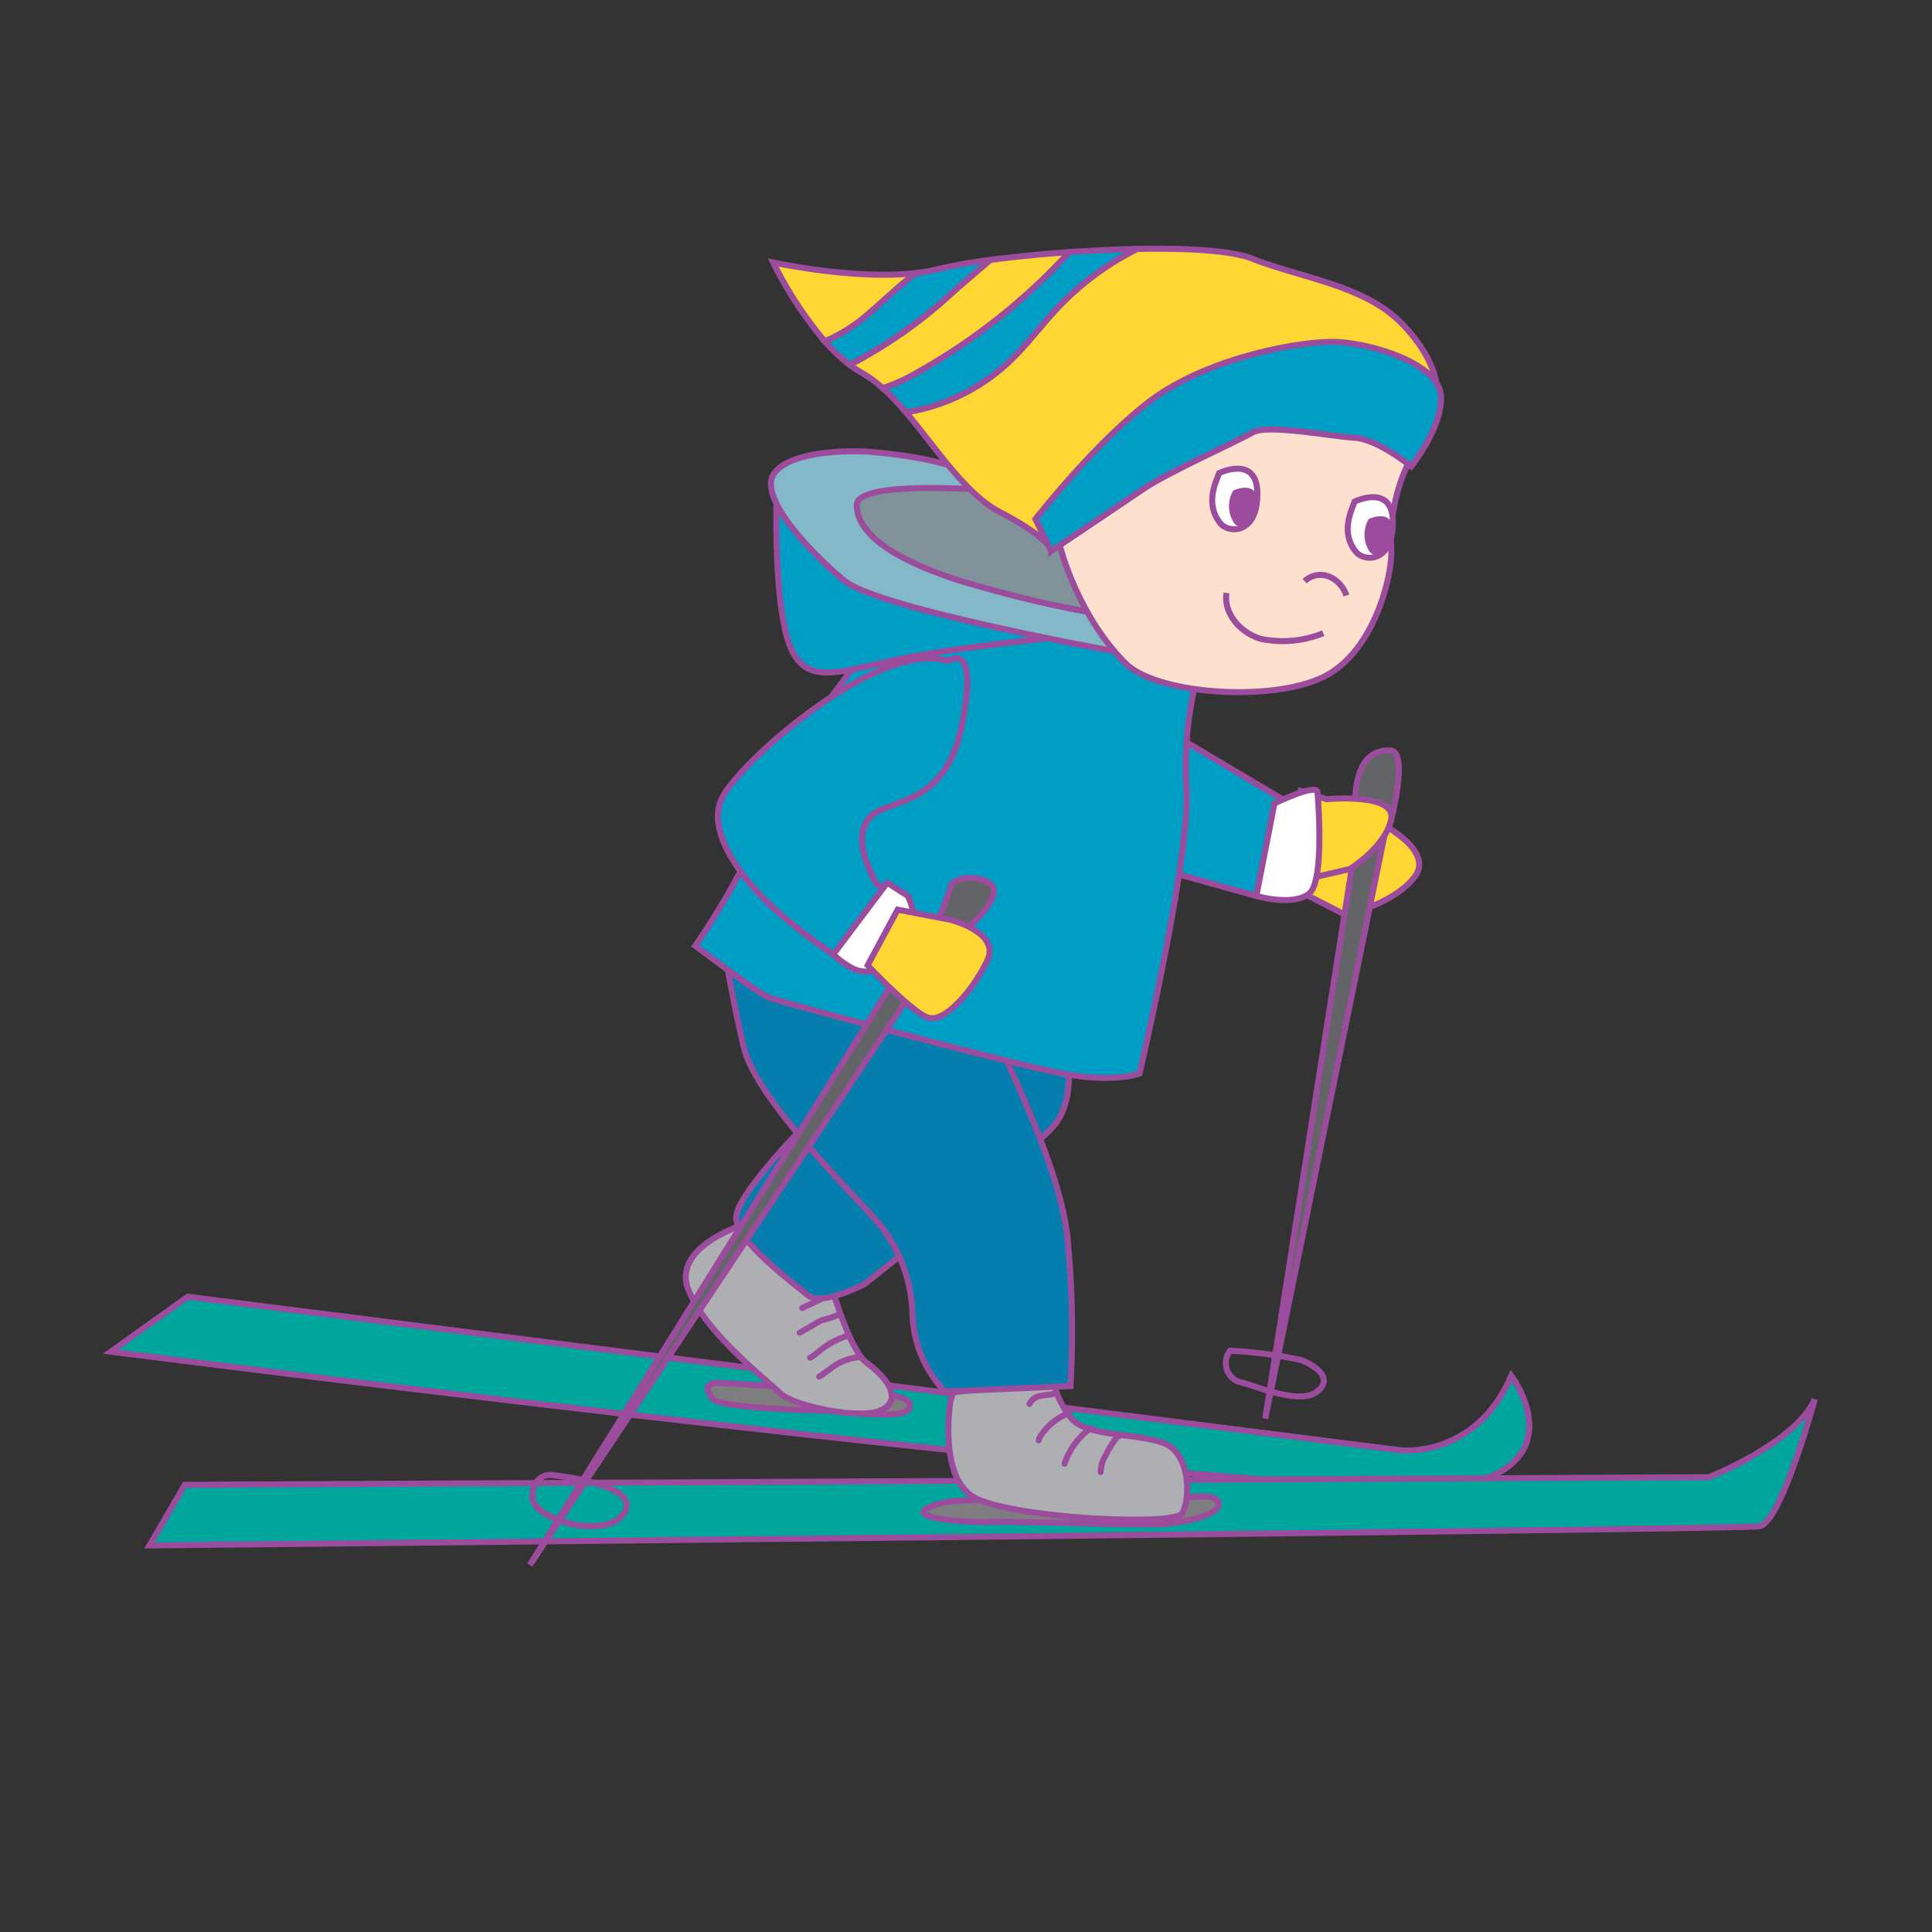<svg id="word" xmlns="http://www.w3.org/2000/svg" viewBox="0 0 160 160"><rect x="0" y="0" width="160" height="160" fill="#333333" stroke="none"/><defs><style>.cls-1{fill:#00a59b;}.cls-1,.cls-10,.cls-11,.cls-12,.cls-14,.cls-2,.cls-3,.cls-4,.cls-5,.cls-6,.cls-7,.cls-8,.cls-9{stroke:#9c4c9c;stroke-miterlimit:10;stroke-width:0.499px;}.cls-2{fill:#7e7e80;}.cls-3{fill:#aeafb2;}.cls-4{fill:#067ead;}.cls-5{fill:#ffd734;}.cls-6{fill:#626467;}.cls-7{fill:#009ec5;}.cls-8{fill:#80939a;}.cls-9{fill:#83b8c9;}.cls-10,.cls-14{fill:none;}.cls-11{fill:#fde0ce;}.cls-12{fill:#fff;}.cls-13{fill:#9c4c9c;}.cls-14{stroke-linecap:round;}</style></defs><path class="cls-1" d="M125.163,113.934s5.122,6.791-3.646,9.017S9.179,111.94,9.179,111.94l6.376-4.55L116,120.105S122.194,120.818,125.163,113.934Z"/><path class="cls-1" d="M150.293,115.885s-2.779,10.232-4.592,10.517-133.319,1.582-133.319,1.582l2.924-5.02,126.209-.63S148.67,119.518,150.293,115.885Z"/><path class="cls-2" d="M98.42,124.014s2.642-.416,2.486.6-3.068,1.431-4.4,1.595-12.448-.251-14.376-.172-6.812-.281-5.405-1.089,3.464-.636,4.081-.733S98.42,124.014,98.42,124.014Z"/><path class="cls-2" d="M73.2,115.442s2.753.289,2.048,1.257-6.259.084-6.75.116-8.828-.189-9.445-.949-.669-1.384.511-1.344S73.2,115.442,73.2,115.442Z"/><path class="cls-3" d="M62.037,101.25s-6.461,1.862-5.04,5.522,6.6,7.573,7.6,8.6,6.78,2.309,8.489,1.365.244-2.74-1.282-3.851-3.119-6.938-3.119-6.938Z"/><path class="cls-3" d="M78.716,116.015s-1.043,6.243,1.931,7.97,16.6,2.452,17.265,1.333.73-5.012-1.593-5.828-6.331-.522-7.579-2.014a7.176,7.176,0,0,1-1.508-3.14l-8.29.968Z"/><path class="cls-4" d="M88.275,86.648s1,4.232-.991,6.572-15.666,13.106-15.666,13.106-3.583,1.915-4.753.918-5.748-4.33-5.894-6.333,6.576-8.634,6.576-8.634l9.222-10.065Z"/><path class="cls-4" d="M60.016,78.772s.623,3.954,1.6,8.022,8.589,11.649,10.435,13.722a12.359,12.359,0,0,1,3.518,8.4,9.78,9.78,0,0,0,2.686,6.331l10.4-.456a80.984,80.984,0,0,0-.247-12.288c-.656-6.313-5.916-16.122-6.072-17.111S60.016,78.772,60.016,78.772Z"/><path class="cls-5" d="M113.863,67.926s5.107,2.4,3.276,4.719-5.759,3.1-5.759,3.1L106.6,73.291l.2-4.084Z"/><polygon class="cls-6" points="114.802 68.461 104.783 117.482 112.494 68.418 114.802 68.461"/><polygon class="cls-7" points="97.523 61.03 106.527 66.38 104.044 74.201 96.275 72.047 97.523 61.03"/><path class="cls-6" d="M115.207,67.883s1.477-5.655-.058-5.732c-3.125-.156-2.89,4.17-2.89,4.17l-.286,1.4Z"/><path class="cls-8" d="M89.5,43.8s-15.485-7.186-18.521-5.019-7.806,5.113-1.217,7.284,21.7,4.855,21.7,4.855l-1.333-6.733Z"/><path class="cls-7" d="M99.36,55.182a30.638,30.638,0,0,0-1.105,10.137C98.617,70.834,94.37,88.9,94.37,88.9s-2.064.831-6.417,0-23.394-5.94-24.3-6.3-6.077-4.278-6.077-4.278,4.555-6.458,5.441-10.482,8.208-13.282,8.208-13.282l6.948-4.134Z"/><path class="cls-7" d="M89.531,52.58s-10.484.976-15.54,2.11-7.45,2.018-8.68-1.5-1.045-11.993-.958-12.513.494-.078,3.242,2.36S89.531,52.58,89.531,52.58Z"/><path class="cls-9" d="M91.466,50.924l2.028,3.227s-20.672-3.667-23.585-6.079-7.178-6.975-5.79-8.882,6.428-1.9,8-1.766c8.949.751,10.421,3.226,10.421,3.226s-11.592-1.015-11.584,1.179,2.611,4.3,8.134,6.133A96.387,96.387,0,0,0,91.466,50.924Z"/><path class="cls-7" d="M78.522,54.749s2.567-1.924,1.16,5.221-6.307,6.059-7.721,7.8.207,4.527.475,5.16,1.665.92,1.665.92l-5.092,5.192A49.694,49.694,0,0,1,64.6,75.686c-2.341-2-6.441-6.584-4.74-9.722S72.834,52.944,78.522,54.749Z"/><path class="cls-10" d="M101.871,111.861a36.567,36.567,0,0,1,5.862.765c1.257.478,2.783,1.588,1.265,2.672s-5.341-.679-6.382-.852A1.655,1.655,0,0,1,101.871,111.861Z"/><path class="cls-6" d="M80,76.976s3.426-2.9,1.926-3.85a3.082,3.082,0,0,0-3.044-.027l-1.545,4.127Z"/><path class="cls-11" d="M115.5,32.208s2.548,3.313,1.264,5.88a14.728,14.728,0,0,0-1.547,7.335c.147,2-1.338,8.654-5.744,10.7s-13.665,1.346-16.225-1.159c-4.075-3.988-6.482-11.137-5.961-14.259S96.69,28.585,100.974,27.91,115.5,32.208,115.5,32.208Z"/><path class="cls-11" d="M111.5,49.32a2.545,2.545,0,0,0-1.424-1.569,1.926,1.926,0,0,0-2.031.377"/><path class="cls-11" d="M109.585,52.441a8.984,8.984,0,0,1-5.129.478c-1.679-.469-3.148-2.09-2.882-3.812"/><path class="cls-12" d="M100.962,39.179s3.178-1.554,3.171,1.739-2.344,3.271-3.037,2.453C99.69,41.711,100.786,39.733,100.962,39.179Z"/><path class="cls-13" d="M102.127,40.627s2.056-1.005,2.051,1.125-1.516,2.116-1.964,1.587A2.553,2.553,0,0,1,102.127,40.627Z"/><path class="cls-12" d="M112.184,41.539s3.178-1.554,3.171,1.739-2.344,3.271-3.037,2.453C110.912,44.071,112.008,42.093,112.184,41.539Z"/><path class="cls-13" d="M113.349,42.987s2.056-1.005,2.051,1.125-1.516,2.116-1.964,1.587A2.553,2.553,0,0,1,113.349,42.987Z"/><path class="cls-5" d="M109.875,66.19s5.819-.579,5.332,1.693-3.409,4.083-3.409,4.083l-4.562,1.057.506-7.51Z"/><path class="cls-12" d="M75.167,74.19a4.611,4.611,0,0,1-.01,4.223c-1.2,2.046-3.5,2.41-4.622,1.742a7.438,7.438,0,0,1-1.526-1.111l4.468-5.938Z"/><path class="cls-12" d="M109.112,65.635s.647,7.328-.706,8.385-4.362.181-4.362.181l1.5-7.666S109.147,64.785,109.112,65.635Z"/><polygon class="cls-6" points="75.702 81.873 43.877 129.608 74.202 80.928 75.702 81.873"/><path class="cls-10" d="M45.559,122.143s7.556.7,6.172,3.089-7.612.657-7.639-1.234S45.559,122.143,45.559,122.143Z"/><path class="cls-5" d="M78.687,76.169s4.215,1.024,3.069,3.4-3.557,5.288-5,4.672-4.9-4.294-4.9-4.294l2.482-4.613Z"/><path class="cls-5" d="M87.646,25.431a23.513,23.513,0,0,1,6.515-4.812c4.116-.082,7.787.119,9.5.788,4.318,1.684,9.492,2.237,12.584,5.54,5.891,6.292.678,10.316.678,10.316s-7.4-5.026-12.1-3.779S92.688,40.7,91.664,41.7s-4.614,3.935-4.614,3.935.009-1.014-4.222-3.218c-2.9-1.509-5.284-5.312-7.806-8.277a16.2,16.2,0,0,0,8.468-4.107C85,28.624,86.224,26.934,87.646,25.431Z"/><path class="cls-5" d="M68.311,28.271a32.319,32.319,0,0,1-4.276-6.532s6.808,1.473,11.85.871c-1.462,1.052-2.75,2.369-4.142,3.528A13.116,13.116,0,0,1,68.311,28.271Z"/><path class="cls-7" d="M88.548,20.879c1.871-.132,3.785-.224,5.613-.26a23.513,23.513,0,0,0-6.515,4.812c-1.422,1.5-2.645,3.193-4.156,4.605a16.2,16.2,0,0,1-8.468,4.107,20.573,20.573,0,0,0-1.919-2,14.152,14.152,0,0,0,2.778-1.251A50.587,50.587,0,0,0,88.548,20.879Z"/><path class="cls-7" d="M71.743,26.138c1.392-1.159,2.68-2.476,4.142-3.528a13.316,13.316,0,0,0,1.747-.311,40.144,40.144,0,0,1,4.383-.773l-2.941,2.532a38.715,38.715,0,0,1-8.7,6.157,14.139,14.139,0,0,1-2.065-1.944A13.116,13.116,0,0,0,71.743,26.138Z"/><path class="cls-5" d="M82.015,21.526c1.939-.256,4.2-.482,6.533-.647A50.587,50.587,0,0,1,75.881,30.89,14.152,14.152,0,0,1,73.1,32.141a9.389,9.389,0,0,0-1.718-1.259,8.614,8.614,0,0,1-1.009-.667,38.715,38.715,0,0,0,8.7-6.157Z"/><path class="cls-7" d="M119.32,32.69c.263,2.53-2.449,5.936-2.449,5.936s-2.794-2.268-4.706-2.372-7.222-1.164-8.459-.428-6.932,3.258-9.011,4.668-7.645,5.144-7.645,5.144l-1.3-2.651S91.04,36.2,95.664,32.9s12.243-4.771,15.253-4.569S119.057,30.16,119.32,32.69Z"/><path class="cls-14" d="M92.706,118.915c-.021-.056-.1-.018-.143.026a8.092,8.092,0,0,0-.974,1.553,2.7,2.7,0,0,0-.434,1.416"/><path class="cls-14" d="M90.345,118.258a5.935,5.935,0,0,0-2.179,2.961"/><path class="cls-14" d="M88.513,117.02a5.029,5.029,0,0,0-2.28,1.814,1.163,1.163,0,0,0-.213.451"/><path class="cls-14" d="M87.367,115.408c-.382.114-.791.106-1.181.19a1.2,1.2,0,0,0-.926.673"/><path class="cls-14" d="M71.052,112.4a4.468,4.468,0,0,0-2.266.945l-.941.665"/><path class="cls-14" d="M70.232,110.608a7.027,7.027,0,0,0-2.345,1.248,4.819,4.819,0,0,1-.8.587"/><path class="cls-14" d="M69.494,108.866a7.5,7.5,0,0,1-1.318.432,4.622,4.622,0,0,0-.723.365l-1.225.708"/><path class="cls-14" d="M68.029,107.572l-1.594.753"/></svg>